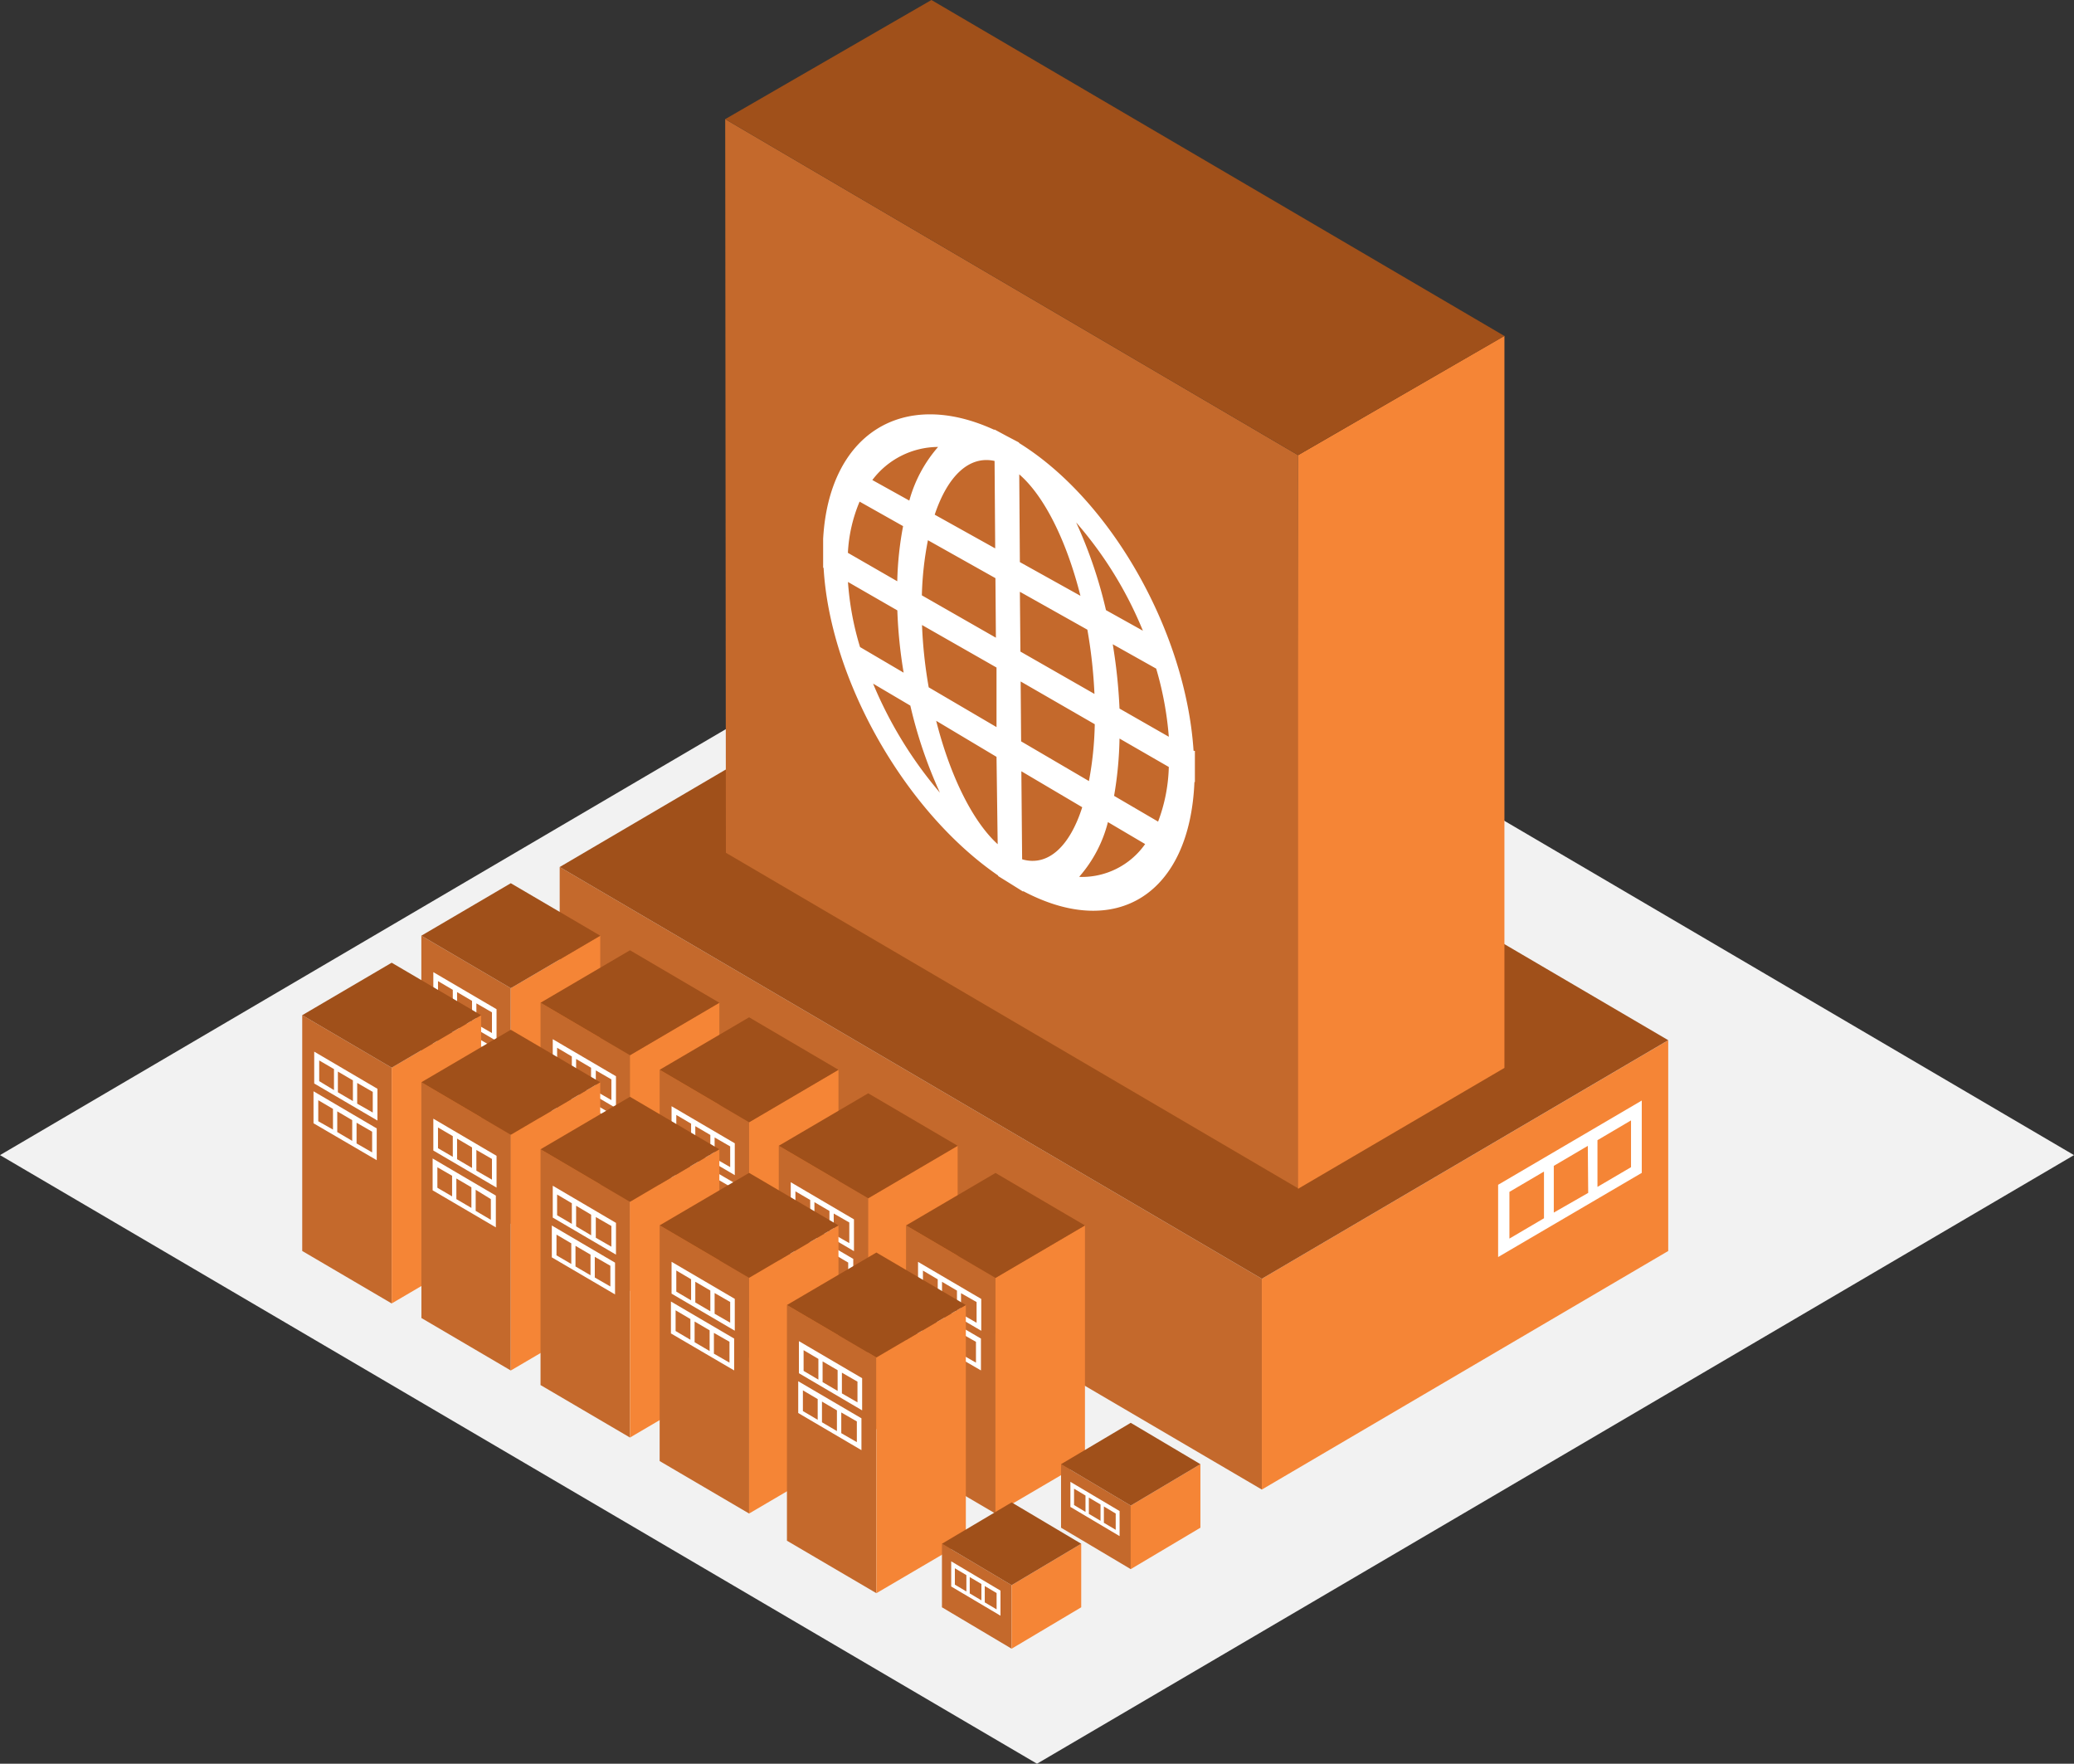 <svg xmlns="http://www.w3.org/2000/svg" viewBox="0 0 266.4 226.51"><rect x="0" y="0" width="266.4" height="226.51" fill="#333333" stroke="none"/><defs><style>.a{fill:#f2f2f2;}.b{fill:#c4692c;}.c{fill:#f58536;}.d{fill:#a0501a;}.e{fill:#fff;}</style></defs><title>Asset 92</title><polygon class="a" points="133.2 70.19 0 148.35 133.2 226.51 266.4 148.35 133.2 70.19"/><polygon class="b" points="162.08 191.3 71.89 138.42 71.89 111.35 162.08 164.23 162.08 191.3"/><polygon class="c" points="162.08 191.3 214.28 160.66 214.28 133.6 162.08 164.23 162.08 191.3"/><polygon class="d" points="124.09 80.71 71.89 111.35 162.08 164.23 214.28 133.59 124.09 80.71"/><path class="e" d="M210.88,150.63l-18.45,10.81v-9.28l18.45-10.82Zm-12.56-.17-4.44,2.61v6l4.44-2.61Zm5.63-3.3-4.37,2.57v6L204,153.2Zm5.55-3.27-4.31,2.54v6l4.31-2.53Z"/><polygon class="b" points="166.83 152.67 93.24 109.52 93.15 15.3 166.74 58.45 166.83 152.67"/><polygon class="c" points="166.74 152.67 193.24 137.15 193.24 43.13 166.74 58.45 166.74 152.67"/><polygon class="d" points="119.64 0 93.15 15.3 166.74 58.45 193.24 43.15 119.64 0"/><path class="e" d="M153.31,96.42c-1-15.27-10.59-32.21-22.42-39.53v-.06L129.31,56l-1.58-.85v.06c-11.82-5.44-21.26.57-22,14l0,0v3.71l.06,0c.81,14.34,10.42,31.28,22.42,39.52v.07l1.61,1,1.6,1v-.07c12,6.36,21.41.35,22-14l.06,0,0-2,0-2Zm-32.83-39a17.45,17.45,0,0,0-3.68,6.87l-4.75-2.64A10.63,10.63,0,0,1,120.48,57.4Zm-10.07,7L116,67.57a43,43,0,0,0-.75,7.08L108.91,71A19.36,19.36,0,0,1,110.41,64.43Zm-1.49,10.32,6.34,3.65a61,61,0,0,0,.81,8l-5.6-3.29A37.45,37.45,0,0,1,108.92,74.75Zm3.23,13.06,4.78,2.82a58.48,58.48,0,0,0,3.8,11.18A52.81,52.81,0,0,1,112.15,87.81Zm16,20.62c-3.29-3-6.15-8.93-7.9-15.85L128,97.2ZM128,93.38l-8.71-5.11a59.22,59.22,0,0,1-.86-8L128,85.73Zm-.08-11.48-9.51-5.44a42,42,0,0,1,.78-7.08l8.67,4.87Zm-.09-11.47-7.77-4.33c1.67-5,4.44-7.62,7.69-6.9ZM146.8,81l-4.74-2.64a58.55,58.55,0,0,0-3.83-11.26A49.73,49.73,0,0,1,146.8,81ZM130.92,60.92c3.26,2.82,6.1,8.62,7.86,15.6L131,72.19ZM131,76l8.67,4.87a63.47,63.47,0,0,1,.91,8.25l-9.51-5.44Zm.1,11.52,9.52,5.49a43.51,43.51,0,0,1-.75,7.3l-8.71-5.1Zm.19,22.81-.1-11.28,7.82,4.62C137.4,108.73,134.6,111.3,131.33,110.37Zm7.35,2.25a16.93,16.93,0,0,0,3.67-7l4.78,2.82A9.92,9.92,0,0,1,138.68,112.62Zm10.07-7.09-5.61-3.28a47.8,47.8,0,0,0,.7-7.36l6.33,3.65A21.27,21.27,0,0,1,148.75,105.53ZM143.8,91a68.6,68.6,0,0,0-.87-8.26l5.58,3.13a42.54,42.54,0,0,1,1.62,8.75Z"/><polygon class="b" points="65.61 157.18 54.13 150.44 54.12 120.17 65.61 126.91 65.61 157.18"/><path class="e" d="M55.57,134l8.12,4.76v-4.08L55.57,130ZM61.1,134l1.95,1.15v2.66l-1.95-1.15Zm-2.48-1.45,1.93,1.13v2.66l-1.93-1.13Zm-2.44-1.44,1.89,1.12v2.66l-1.89-1.12Z"/><polygon class="c" points="65.61 157.18 77.1 150.44 77.1 120.17 65.61 126.91 65.61 157.18"/><polygon class="d" points="65.61 113.43 54.12 120.17 65.61 126.91 77.1 120.17 65.61 113.43"/><path class="e" d="M55.66,128.93l8.12,4.76v-4.08l-8.12-4.76Zm5.53-.07,2,1.15v2.66l-2-1.15Zm-2.48-1.45,1.92,1.13v2.66l-1.92-1.13ZM56.26,126l1.9,1.12v2.66l-1.9-1.12Z"/><polygon class="b" points="50.31 167.4 38.82 160.66 38.82 130.38 50.31 137.12 50.31 167.4"/><path class="e" d="M40.27,144.26,48.39,149v-4.08l-8.12-4.77Zm5.53-.07,2,1.15V148l-2-1.15Zm-2.48-1.46,1.92,1.13v2.66l-1.92-1.13Zm-2.44-1.43,1.89,1.11v2.66L40.88,144Z"/><polygon class="c" points="50.31 167.4 61.8 160.66 61.8 130.38 50.31 137.12 50.31 167.4"/><polygon class="d" points="50.31 123.64 38.82 130.38 50.31 137.12 61.8 130.38 50.31 123.64"/><path class="e" d="M40.36,139.15l8.12,4.76v-4.08l-8.12-4.77Zm5.52-.07,2,1.15v2.65l-2-1.14Zm-2.48-1.46,1.93,1.13v2.66l-1.93-1.13ZM41,136.19l1.9,1.11V140L41,138.85Z"/><polygon class="b" points="80.92 165.79 69.43 159.05 69.43 128.78 80.92 135.52 80.92 165.79"/><path class="e" d="M70.88,142.65,79,147.42v-4.09l-8.12-4.76Zm5.52-.07,2,1.15v2.66l-2-1.15Zm-2.48-1.45,1.93,1.13v2.66l-1.93-1.13Zm-2.44-1.44,1.9,1.12v2.66l-1.9-1.12Z"/><polygon class="c" points="80.92 165.79 92.4 159.05 92.4 128.78 80.92 135.52 80.92 165.79"/><polygon class="d" points="80.92 122.04 69.43 128.78 80.92 135.52 92.4 128.78 80.92 122.04"/><path class="e" d="M71,137.54l8.12,4.77v-4.09L71,133.46Zm5.53-.07,2,1.15v2.66l-2-1.15ZM74,136l1.92,1.13v2.66L74,138.68Zm-2.44-1.44,1.89,1.12v2.66l-1.89-1.12Z"/><polygon class="b" points="65.61 176.01 54.13 169.27 54.12 138.99 65.61 145.74 65.61 176.01"/><path class="e" d="M55.57,152.87l8.12,4.76v-4.08l-8.12-4.77Zm5.53-.07L63.05,154v2.66l-1.95-1.15Zm-2.48-1.45,1.93,1.13v2.65L58.62,154Zm-2.44-1.44L58.07,151v2.65l-1.89-1.11Z"/><polygon class="c" points="65.61 176.01 77.1 169.27 77.1 138.99 65.61 145.74 65.61 176.01"/><polygon class="d" points="65.61 132.25 54.12 138.99 65.61 145.74 77.1 138.99 65.61 132.25"/><path class="e" d="M55.66,147.76l8.12,4.76v-4.08l-8.12-4.77Zm5.53-.07,2,1.15v2.66l-2-1.15Zm-2.48-1.46,1.92,1.13V150l-1.92-1.13Zm-2.45-1.43,1.9,1.11v2.66l-1.9-1.11Z"/><polygon class="b" points="96.22 174.4 84.73 167.66 84.73 137.39 96.22 144.13 96.22 174.4"/><path class="e" d="M86.18,151.27,94.3,156v-4.09l-8.12-4.76Zm5.52-.08,2,1.15V155l-2-1.15Zm-2.48-1.45,1.93,1.13v2.66l-1.93-1.13Zm-2.44-1.44,1.9,1.12v2.66L86.78,151Z"/><polygon class="c" points="96.22 174.4 107.7 167.66 107.7 137.39 96.22 144.13 96.22 174.4"/><polygon class="d" points="96.22 130.65 84.73 137.39 96.22 144.13 107.7 137.39 96.22 130.65"/><path class="e" d="M86.26,146.15l8.12,4.77v-4.09l-8.12-4.76Zm5.53-.07,2,1.15v2.66l-2-1.15Zm-2.48-1.45,1.93,1.13v2.66l-1.93-1.13Zm-2.44-1.44,1.9,1.12V147l-1.9-1.12Z"/><polygon class="b" points="80.92 184.62 69.43 177.88 69.43 147.6 80.92 154.35 80.92 184.62"/><path class="e" d="M70.88,161.48,79,166.24v-4.08l-8.12-4.77Zm5.52-.07,2,1.15v2.66l-2-1.15ZM73.92,160l1.93,1.13v2.65l-1.93-1.13Zm-2.44-1.44,1.9,1.12v2.65l-1.9-1.11Z"/><polygon class="c" points="80.92 184.62 92.4 177.88 92.4 147.6 80.92 154.35 80.92 184.62"/><polygon class="d" points="80.92 140.86 69.43 147.6 80.92 154.35 92.4 147.6 80.92 140.86"/><path class="e" d="M71,156.37l8.12,4.76v-4.08L71,152.28Zm5.53-.07,2,1.15v2.66l-2-1.15ZM74,154.85,75.93,156v2.65L74,157.5Zm-2.44-1.44,1.89,1.12v2.65l-1.89-1.11Z"/><polygon class="b" points="111.52 184.16 100.03 177.42 100.03 147.15 111.52 153.89 111.52 184.16"/><path class="e" d="M101.48,161l8.12,4.76v-4.08l-8.12-4.77ZM107,161l1.95,1.15v2.65L107,163.62Zm-2.48-1.46,1.92,1.13v2.66l-1.92-1.13Zm-2.45-1.43,1.9,1.11v2.66l-1.9-1.11Z"/><polygon class="c" points="111.52 184.16 123.01 177.42 123.01 147.15 111.52 153.89 111.52 184.16"/><polygon class="d" points="111.52 140.41 100.03 147.15 111.52 153.89 123.01 147.15 111.52 140.41"/><path class="e" d="M101.57,155.92l8.12,4.76V156.6l-8.12-4.77Zm5.52-.07,2,1.15v2.65l-2-1.14Zm-2.48-1.46,1.93,1.13v2.66l-1.93-1.13ZM102.17,153l1.9,1.11v2.66l-1.9-1.11Z"/><polygon class="b" points="96.22 194.38 84.73 187.64 84.73 157.37 96.22 164.11 96.22 194.38"/><path class="e" d="M86.18,171.25,94.3,176v-4.09l-8.12-4.76Zm5.52-.07,2,1.14V175l-2-1.15Zm-2.48-1.46,1.93,1.13v2.66l-1.93-1.13Zm-2.44-1.44,1.9,1.12v2.66l-1.9-1.12Z"/><polygon class="c" points="96.22 194.38 107.7 187.64 107.7 157.37 96.22 164.11 96.22 194.38"/><polygon class="d" points="96.22 150.63 84.73 157.37 96.22 164.11 107.7 157.37 96.22 150.63"/><path class="e" d="M86.26,166.14l8.12,4.76v-4.09l-8.12-4.76Zm5.53-.08,2,1.15v2.66l-2-1.15Zm-2.48-1.45,1.93,1.13v2.66l-1.93-1.13Zm-2.44-1.44,1.9,1.12V167l-1.9-1.12Z"/><polygon class="b" points="127.87 194.39 116.38 187.65 116.38 157.38 127.87 164.12 127.87 194.39"/><path class="e" d="M117.83,171.26,126,176v-4.09l-8.12-4.76Zm5.53-.07,2,1.14V175l-2-1.14Zm-2.48-1.46,1.92,1.13v2.66l-1.92-1.13Zm-2.44-1.44,1.89,1.12v2.66L118.44,171Z"/><polygon class="c" points="127.87 194.39 139.36 187.65 139.36 157.38 127.87 164.12 127.87 194.39"/><polygon class="d" points="127.87 150.64 116.38 157.38 127.87 164.12 139.36 157.38 127.87 150.64"/><path class="e" d="M117.92,166.15l8.12,4.76v-4.09l-8.12-4.76Zm5.52-.07,2,1.14v2.66l-2-1.15ZM121,164.62l1.92,1.13v2.66L121,167.28Zm-2.45-1.44,1.9,1.12V167l-1.9-1.11Z"/><polygon class="b" points="112.57 204.61 101.08 197.87 101.08 167.6 112.57 174.34 112.57 204.61"/><path class="e" d="M102.53,181.47l8.12,4.77v-4.09l-8.12-4.76Zm5.53-.07,2,1.15v2.66l-2-1.15ZM105.58,180l1.92,1.13v2.66l-1.92-1.13Zm-2.45-1.44,1.9,1.12v2.66l-1.9-1.12Z"/><polygon class="c" points="112.57 204.61 124.06 197.87 124.06 167.6 112.57 174.34 112.57 204.61"/><polygon class="d" points="112.57 160.86 101.08 167.6 112.57 174.34 124.06 167.6 112.57 160.86"/><path class="e" d="M102.62,176.36l8.12,4.77V177l-8.12-4.76Zm5.52-.07,2,1.15v2.66l-2-1.15Zm-2.48-1.45,1.93,1.13v2.66l-1.93-1.13Zm-2.44-1.44,1.9,1.12v2.66l-1.9-1.12Z"/><polygon class="b" points="145.24 201.52 136.29 196.2 136.29 188.04 145.24 193.36 145.24 201.52"/><polygon class="c" points="145.24 201.52 154.19 196.2 154.19 188.04 145.24 193.36 145.24 201.52"/><polygon class="d" points="145.24 182.73 136.29 188.04 145.24 193.36 154.19 188.04 145.24 182.73"/><path class="e" d="M137.49,193.53l6.32,3.75v-3.22l-6.32-3.75Zm4.3-.06,1.52.91v2.09l-1.52-.9Zm-1.93-1.14,1.5.89v2.09l-1.5-.89Zm-1.9-1.14,1.47.88v2.1l-1.47-.88Z"/><polygon class="b" points="129.94 211.74 120.99 206.42 120.99 198.26 129.94 203.58 129.94 211.74"/><polygon class="c" points="129.94 211.74 138.88 206.42 138.88 198.26 129.94 203.58 129.94 211.74"/><polygon class="d" points="129.94 192.95 120.99 198.26 129.94 203.58 138.88 198.26 129.94 192.95"/><path class="e" d="M122.18,203.75l6.33,3.75v-3.22l-6.33-3.76Zm4.31-.06,1.52.9v2.1l-1.52-.9Zm-1.93-1.15,1.5.89v2.1l-1.5-.89Zm-1.91-1.13,1.48.88v2.1l-1.48-.88Z"/></svg>